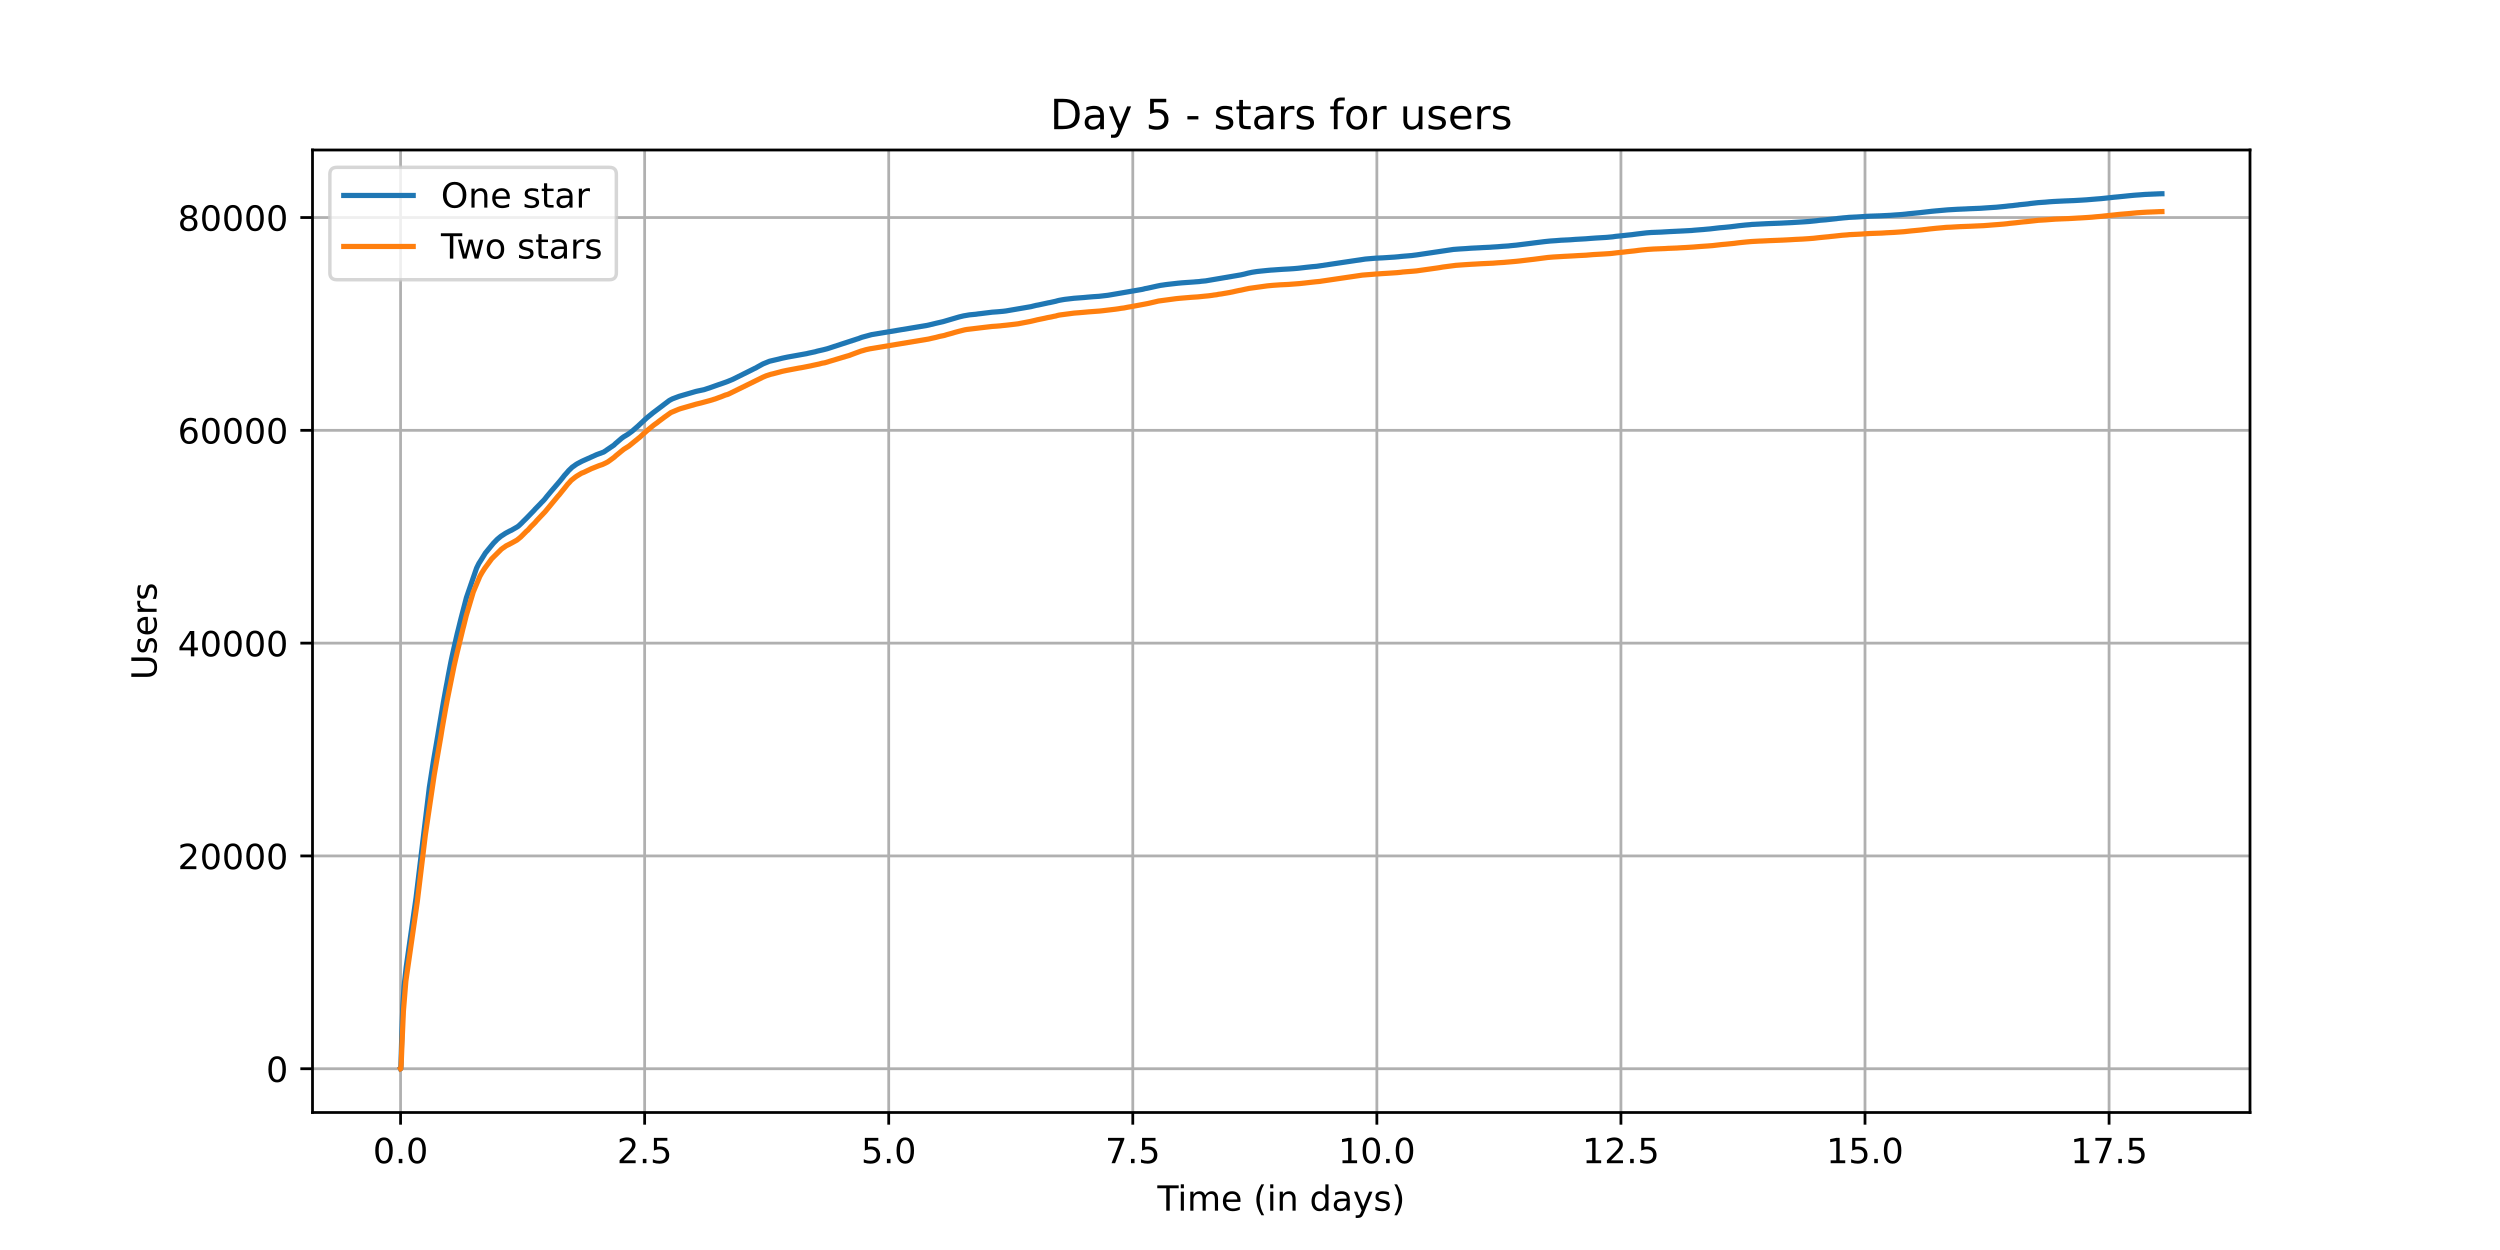 <?xml version="1.0" encoding="utf-8" standalone="no"?>
<!DOCTYPE svg PUBLIC "-//W3C//DTD SVG 1.1//EN"
  "http://www.w3.org/Graphics/SVG/1.1/DTD/svg11.dtd">
<!-- Created with matplotlib (https://matplotlib.org/) -->
<svg height="360pt" version="1.1" viewBox="0 0 720 360" width="720pt" xmlns="http://www.w3.org/2000/svg" xmlns:xlink="http://www.w3.org/1999/xlink">
 <defs>
  <style type="text/css">*{stroke-linecap:butt;stroke-linejoin:round;}</style>
 </defs>
 <g id="figure_1">
  <g id="patch_1">
   <path d="M 0 360 
L 720 360 
L 720 0 
L 0 0 
z
" style="fill:#ffffff;"/>
  </g>
  <g id="axes_1">
   <g id="patch_2">
    <path d="M 90 320.4 
L 648 320.4 
L 648 43.2 
L 90 43.2 
z
" style="fill:#ffffff;"/>
   </g>
   <g id="matplotlib.axis_1">
    <g id="xtick_1">
     <g id="line2d_1">
      <path clip-path="url(#p4264b90183)" d="M 115.364 320.4 
L 115.364 43.2 
" style="fill:none;stroke:#b0b0b0;stroke-linecap:square;stroke-width:0.8;"/>
     </g>
     <g id="line2d_2">
      <defs>
       <path d="M 0 0 
L 0 3.5 
" id="mfab0db92c6" style="stroke:#000000;stroke-width:0.8;"/>
      </defs>
      <g>
       <use style="stroke:#000000;stroke-width:0.8;" x="115.364" xlink:href="#mfab0db92c6" y="320.4"/>
      </g>
     </g>
     <g id="text_1">
      <!-- 0.0 -->
      <g transform="translate(107.412 334.998)scale(0.1 -0.1)">
       <defs>
        <path d="M 31.781 66.406 
Q 24.172 66.406 20.328 58.906 
Q 16.5 51.422 16.5 36.375 
Q 16.5 21.391 20.328 13.891 
Q 24.172 6.391 31.781 6.391 
Q 39.453 6.391 43.281 13.891 
Q 47.125 21.391 47.125 36.375 
Q 47.125 51.422 43.281 58.906 
Q 39.453 66.406 31.781 66.406 
z
M 31.781 74.219 
Q 44.047 74.219 50.516 64.516 
Q 56.984 54.828 56.984 36.375 
Q 56.984 17.969 50.516 8.266 
Q 44.047 -1.422 31.781 -1.422 
Q 19.531 -1.422 13.062 8.266 
Q 6.594 17.969 6.594 36.375 
Q 6.594 54.828 13.062 64.516 
Q 19.531 74.219 31.781 74.219 
z
" id="DejaVuSans-48"/>
        <path d="M 10.688 12.406 
L 21 12.406 
L 21 0 
L 10.688 0 
z
" id="DejaVuSans-46"/>
       </defs>
       <use xlink:href="#DejaVuSans-48"/>
       <use x="63.623" xlink:href="#DejaVuSans-46"/>
       <use x="95.41" xlink:href="#DejaVuSans-48"/>
      </g>
     </g>
    </g>
    <g id="xtick_2">
     <g id="line2d_3">
      <path clip-path="url(#p4264b90183)" d="M 185.656 320.4 
L 185.656 43.2 
" style="fill:none;stroke:#b0b0b0;stroke-linecap:square;stroke-width:0.8;"/>
     </g>
     <g id="line2d_4">
      <g>
       <use style="stroke:#000000;stroke-width:0.8;" x="185.656" xlink:href="#mfab0db92c6" y="320.4"/>
      </g>
     </g>
     <g id="text_2">
      <!-- 2.5 -->
      <g transform="translate(177.705 334.998)scale(0.1 -0.1)">
       <defs>
        <path d="M 19.188 8.297 
L 53.609 8.297 
L 53.609 0 
L 7.328 0 
L 7.328 8.297 
Q 12.938 14.109 22.625 23.891 
Q 32.328 33.688 34.812 36.531 
Q 39.547 41.844 41.422 45.531 
Q 43.312 49.219 43.312 52.781 
Q 43.312 58.594 39.234 62.25 
Q 35.156 65.922 28.609 65.922 
Q 23.969 65.922 18.812 64.312 
Q 13.672 62.703 7.812 59.422 
L 7.812 69.391 
Q 13.766 71.781 18.938 73 
Q 24.125 74.219 28.422 74.219 
Q 39.75 74.219 46.484 68.547 
Q 53.219 62.891 53.219 53.422 
Q 53.219 48.922 51.531 44.891 
Q 49.859 40.875 45.406 35.406 
Q 44.188 33.984 37.641 27.219 
Q 31.109 20.453 19.188 8.297 
z
" id="DejaVuSans-50"/>
        <path d="M 10.797 72.906 
L 49.516 72.906 
L 49.516 64.594 
L 19.828 64.594 
L 19.828 46.734 
Q 21.969 47.469 24.109 47.828 
Q 26.266 48.188 28.422 48.188 
Q 40.625 48.188 47.75 41.5 
Q 54.891 34.812 54.891 23.391 
Q 54.891 11.625 47.562 5.094 
Q 40.234 -1.422 26.906 -1.422 
Q 22.312 -1.422 17.547 -0.641 
Q 12.797 0.141 7.719 1.703 
L 7.719 11.625 
Q 12.109 9.234 16.797 8.062 
Q 21.484 6.891 26.703 6.891 
Q 35.156 6.891 40.078 11.328 
Q 45.016 15.766 45.016 23.391 
Q 45.016 31 40.078 35.438 
Q 35.156 39.891 26.703 39.891 
Q 22.75 39.891 18.812 39.016 
Q 14.891 38.141 10.797 36.281 
z
" id="DejaVuSans-53"/>
       </defs>
       <use xlink:href="#DejaVuSans-50"/>
       <use x="63.623" xlink:href="#DejaVuSans-46"/>
       <use x="95.41" xlink:href="#DejaVuSans-53"/>
      </g>
     </g>
    </g>
    <g id="xtick_3">
     <g id="line2d_5">
      <path clip-path="url(#p4264b90183)" d="M 255.949 320.4 
L 255.949 43.2 
" style="fill:none;stroke:#b0b0b0;stroke-linecap:square;stroke-width:0.8;"/>
     </g>
     <g id="line2d_6">
      <g>
       <use style="stroke:#000000;stroke-width:0.8;" x="255.949" xlink:href="#mfab0db92c6" y="320.4"/>
      </g>
     </g>
     <g id="text_3">
      <!-- 5.0 -->
      <g transform="translate(247.998 334.998)scale(0.1 -0.1)">
       <use xlink:href="#DejaVuSans-53"/>
       <use x="63.623" xlink:href="#DejaVuSans-46"/>
       <use x="95.41" xlink:href="#DejaVuSans-48"/>
      </g>
     </g>
    </g>
    <g id="xtick_4">
     <g id="line2d_7">
      <path clip-path="url(#p4264b90183)" d="M 326.242 320.4 
L 326.242 43.2 
" style="fill:none;stroke:#b0b0b0;stroke-linecap:square;stroke-width:0.8;"/>
     </g>
     <g id="line2d_8">
      <g>
       <use style="stroke:#000000;stroke-width:0.8;" x="326.242" xlink:href="#mfab0db92c6" y="320.4"/>
      </g>
     </g>
     <g id="text_4">
      <!-- 7.5 -->
      <g transform="translate(318.291 334.998)scale(0.1 -0.1)">
       <defs>
        <path d="M 8.203 72.906 
L 55.078 72.906 
L 55.078 68.703 
L 28.609 0 
L 18.312 0 
L 43.219 64.594 
L 8.203 64.594 
z
" id="DejaVuSans-55"/>
       </defs>
       <use xlink:href="#DejaVuSans-55"/>
       <use x="63.623" xlink:href="#DejaVuSans-46"/>
       <use x="95.41" xlink:href="#DejaVuSans-53"/>
      </g>
     </g>
    </g>
    <g id="xtick_5">
     <g id="line2d_9">
      <path clip-path="url(#p4264b90183)" d="M 396.535 320.4 
L 396.535 43.2 
" style="fill:none;stroke:#b0b0b0;stroke-linecap:square;stroke-width:0.8;"/>
     </g>
     <g id="line2d_10">
      <g>
       <use style="stroke:#000000;stroke-width:0.8;" x="396.535" xlink:href="#mfab0db92c6" y="320.4"/>
      </g>
     </g>
     <g id="text_5">
      <!-- 10.0 -->
      <g transform="translate(385.402 334.998)scale(0.1 -0.1)">
       <defs>
        <path d="M 12.406 8.297 
L 28.516 8.297 
L 28.516 63.922 
L 10.984 60.406 
L 10.984 69.391 
L 28.422 72.906 
L 38.281 72.906 
L 38.281 8.297 
L 54.391 8.297 
L 54.391 0 
L 12.406 0 
z
" id="DejaVuSans-49"/>
       </defs>
       <use xlink:href="#DejaVuSans-49"/>
       <use x="63.623" xlink:href="#DejaVuSans-48"/>
       <use x="127.246" xlink:href="#DejaVuSans-46"/>
       <use x="159.033" xlink:href="#DejaVuSans-48"/>
      </g>
     </g>
    </g>
    <g id="xtick_6">
     <g id="line2d_11">
      <path clip-path="url(#p4264b90183)" d="M 466.828 320.4 
L 466.828 43.2 
" style="fill:none;stroke:#b0b0b0;stroke-linecap:square;stroke-width:0.8;"/>
     </g>
     <g id="line2d_12">
      <g>
       <use style="stroke:#000000;stroke-width:0.8;" x="466.828" xlink:href="#mfab0db92c6" y="320.4"/>
      </g>
     </g>
     <g id="text_6">
      <!-- 12.5 -->
      <g transform="translate(455.695 334.998)scale(0.1 -0.1)">
       <use xlink:href="#DejaVuSans-49"/>
       <use x="63.623" xlink:href="#DejaVuSans-50"/>
       <use x="127.246" xlink:href="#DejaVuSans-46"/>
       <use x="159.033" xlink:href="#DejaVuSans-53"/>
      </g>
     </g>
    </g>
    <g id="xtick_7">
     <g id="line2d_13">
      <path clip-path="url(#p4264b90183)" d="M 537.121 320.4 
L 537.121 43.2 
" style="fill:none;stroke:#b0b0b0;stroke-linecap:square;stroke-width:0.8;"/>
     </g>
     <g id="line2d_14">
      <g>
       <use style="stroke:#000000;stroke-width:0.8;" x="537.121" xlink:href="#mfab0db92c6" y="320.4"/>
      </g>
     </g>
     <g id="text_7">
      <!-- 15.0 -->
      <g transform="translate(525.988 334.998)scale(0.1 -0.1)">
       <use xlink:href="#DejaVuSans-49"/>
       <use x="63.623" xlink:href="#DejaVuSans-53"/>
       <use x="127.246" xlink:href="#DejaVuSans-46"/>
       <use x="159.033" xlink:href="#DejaVuSans-48"/>
      </g>
     </g>
    </g>
    <g id="xtick_8">
     <g id="line2d_15">
      <path clip-path="url(#p4264b90183)" d="M 607.413 320.4 
L 607.413 43.2 
" style="fill:none;stroke:#b0b0b0;stroke-linecap:square;stroke-width:0.8;"/>
     </g>
     <g id="line2d_16">
      <g>
       <use style="stroke:#000000;stroke-width:0.8;" x="607.413" xlink:href="#mfab0db92c6" y="320.4"/>
      </g>
     </g>
     <g id="text_8">
      <!-- 17.5 -->
      <g transform="translate(596.281 334.998)scale(0.1 -0.1)">
       <use xlink:href="#DejaVuSans-49"/>
       <use x="63.623" xlink:href="#DejaVuSans-55"/>
       <use x="127.246" xlink:href="#DejaVuSans-46"/>
       <use x="159.033" xlink:href="#DejaVuSans-53"/>
      </g>
     </g>
    </g>
    <g id="text_9">
     <!-- Time (in days) -->
     <g transform="translate(333.327 348.677)scale(0.1 -0.1)">
      <defs>
       <path d="M -0.297 72.906 
L 61.375 72.906 
L 61.375 64.594 
L 35.5 64.594 
L 35.5 0 
L 25.594 0 
L 25.594 64.594 
L -0.297 64.594 
z
" id="DejaVuSans-84"/>
       <path d="M 9.422 54.688 
L 18.406 54.688 
L 18.406 0 
L 9.422 0 
z
M 9.422 75.984 
L 18.406 75.984 
L 18.406 64.594 
L 9.422 64.594 
z
" id="DejaVuSans-105"/>
       <path d="M 52 44.188 
Q 55.375 50.25 60.062 53.125 
Q 64.75 56 71.094 56 
Q 79.641 56 84.281 50.016 
Q 88.922 44.047 88.922 33.016 
L 88.922 0 
L 79.891 0 
L 79.891 32.719 
Q 79.891 40.578 77.094 44.375 
Q 74.312 48.188 68.609 48.188 
Q 61.625 48.188 57.562 43.547 
Q 53.516 38.922 53.516 30.906 
L 53.516 0 
L 44.484 0 
L 44.484 32.719 
Q 44.484 40.625 41.703 44.406 
Q 38.922 48.188 33.109 48.188 
Q 26.219 48.188 22.156 43.531 
Q 18.109 38.875 18.109 30.906 
L 18.109 0 
L 9.078 0 
L 9.078 54.688 
L 18.109 54.688 
L 18.109 46.188 
Q 21.188 51.219 25.484 53.609 
Q 29.781 56 35.688 56 
Q 41.656 56 45.828 52.969 
Q 50 49.953 52 44.188 
z
" id="DejaVuSans-109"/>
       <path d="M 56.203 29.594 
L 56.203 25.203 
L 14.891 25.203 
Q 15.484 15.922 20.484 11.062 
Q 25.484 6.203 34.422 6.203 
Q 39.594 6.203 44.453 7.469 
Q 49.312 8.734 54.109 11.281 
L 54.109 2.781 
Q 49.266 0.734 44.188 -0.344 
Q 39.109 -1.422 33.891 -1.422 
Q 20.797 -1.422 13.156 6.188 
Q 5.516 13.812 5.516 26.812 
Q 5.516 40.234 12.766 48.109 
Q 20.016 56 32.328 56 
Q 43.359 56 49.781 48.891 
Q 56.203 41.797 56.203 29.594 
z
M 47.219 32.234 
Q 47.125 39.594 43.094 43.984 
Q 39.062 48.391 32.422 48.391 
Q 24.906 48.391 20.391 44.141 
Q 15.875 39.891 15.188 32.172 
z
" id="DejaVuSans-101"/>
       <path id="DejaVuSans-32"/>
       <path d="M 31 75.875 
Q 24.469 64.656 21.281 53.656 
Q 18.109 42.672 18.109 31.391 
Q 18.109 20.125 21.312 9.062 
Q 24.516 -2 31 -13.188 
L 23.188 -13.188 
Q 15.875 -1.703 12.234 9.375 
Q 8.594 20.453 8.594 31.391 
Q 8.594 42.281 12.203 53.312 
Q 15.828 64.359 23.188 75.875 
z
" id="DejaVuSans-40"/>
       <path d="M 54.891 33.016 
L 54.891 0 
L 45.906 0 
L 45.906 32.719 
Q 45.906 40.484 42.875 44.328 
Q 39.844 48.188 33.797 48.188 
Q 26.516 48.188 22.312 43.547 
Q 18.109 38.922 18.109 30.906 
L 18.109 0 
L 9.078 0 
L 9.078 54.688 
L 18.109 54.688 
L 18.109 46.188 
Q 21.344 51.125 25.703 53.562 
Q 30.078 56 35.797 56 
Q 45.219 56 50.047 50.172 
Q 54.891 44.344 54.891 33.016 
z
" id="DejaVuSans-110"/>
       <path d="M 45.406 46.391 
L 45.406 75.984 
L 54.391 75.984 
L 54.391 0 
L 45.406 0 
L 45.406 8.203 
Q 42.578 3.328 38.25 0.953 
Q 33.938 -1.422 27.875 -1.422 
Q 17.969 -1.422 11.734 6.484 
Q 5.516 14.406 5.516 27.297 
Q 5.516 40.188 11.734 48.094 
Q 17.969 56 27.875 56 
Q 33.938 56 38.25 53.625 
Q 42.578 51.266 45.406 46.391 
z
M 14.797 27.297 
Q 14.797 17.391 18.875 11.75 
Q 22.953 6.109 30.078 6.109 
Q 37.203 6.109 41.297 11.75 
Q 45.406 17.391 45.406 27.297 
Q 45.406 37.203 41.297 42.844 
Q 37.203 48.484 30.078 48.484 
Q 22.953 48.484 18.875 42.844 
Q 14.797 37.203 14.797 27.297 
z
" id="DejaVuSans-100"/>
       <path d="M 34.281 27.484 
Q 23.391 27.484 19.188 25 
Q 14.984 22.516 14.984 16.5 
Q 14.984 11.719 18.141 8.906 
Q 21.297 6.109 26.703 6.109 
Q 34.188 6.109 38.703 11.406 
Q 43.219 16.703 43.219 25.484 
L 43.219 27.484 
z
M 52.203 31.203 
L 52.203 0 
L 43.219 0 
L 43.219 8.297 
Q 40.141 3.328 35.547 0.953 
Q 30.953 -1.422 24.312 -1.422 
Q 15.922 -1.422 10.953 3.297 
Q 6 8.016 6 15.922 
Q 6 25.141 12.172 29.828 
Q 18.359 34.516 30.609 34.516 
L 43.219 34.516 
L 43.219 35.406 
Q 43.219 41.609 39.141 45 
Q 35.062 48.391 27.688 48.391 
Q 23 48.391 18.547 47.266 
Q 14.109 46.141 10.016 43.891 
L 10.016 52.203 
Q 14.938 54.109 19.578 55.047 
Q 24.219 56 28.609 56 
Q 40.484 56 46.344 49.844 
Q 52.203 43.703 52.203 31.203 
z
" id="DejaVuSans-97"/>
       <path d="M 32.172 -5.078 
Q 28.375 -14.844 24.75 -17.812 
Q 21.141 -20.797 15.094 -20.797 
L 7.906 -20.797 
L 7.906 -13.281 
L 13.188 -13.281 
Q 16.891 -13.281 18.938 -11.516 
Q 21 -9.766 23.484 -3.219 
L 25.094 0.875 
L 2.984 54.688 
L 12.5 54.688 
L 29.594 11.922 
L 46.688 54.688 
L 56.203 54.688 
z
" id="DejaVuSans-121"/>
       <path d="M 44.281 53.078 
L 44.281 44.578 
Q 40.484 46.531 36.375 47.5 
Q 32.281 48.484 27.875 48.484 
Q 21.188 48.484 17.844 46.438 
Q 14.5 44.391 14.5 40.281 
Q 14.5 37.156 16.891 35.375 
Q 19.281 33.594 26.516 31.984 
L 29.594 31.297 
Q 39.156 29.25 43.188 25.516 
Q 47.219 21.781 47.219 15.094 
Q 47.219 7.469 41.188 3.016 
Q 35.156 -1.422 24.609 -1.422 
Q 20.219 -1.422 15.453 -0.562 
Q 10.688 0.297 5.422 2 
L 5.422 11.281 
Q 10.406 8.688 15.234 7.391 
Q 20.062 6.109 24.812 6.109 
Q 31.156 6.109 34.562 8.281 
Q 37.984 10.453 37.984 14.406 
Q 37.984 18.062 35.516 20.016 
Q 33.062 21.969 24.703 23.781 
L 21.578 24.516 
Q 13.234 26.266 9.516 29.906 
Q 5.812 33.547 5.812 39.891 
Q 5.812 47.609 11.281 51.797 
Q 16.75 56 26.812 56 
Q 31.781 56 36.172 55.266 
Q 40.578 54.547 44.281 53.078 
z
" id="DejaVuSans-115"/>
       <path d="M 8.016 75.875 
L 15.828 75.875 
Q 23.141 64.359 26.781 53.312 
Q 30.422 42.281 30.422 31.391 
Q 30.422 20.453 26.781 9.375 
Q 23.141 -1.703 15.828 -13.188 
L 8.016 -13.188 
Q 14.5 -2 17.703 9.062 
Q 20.906 20.125 20.906 31.391 
Q 20.906 42.672 17.703 53.656 
Q 14.5 64.656 8.016 75.875 
z
" id="DejaVuSans-41"/>
      </defs>
      <use xlink:href="#DejaVuSans-84"/>
      <use x="57.959" xlink:href="#DejaVuSans-105"/>
      <use x="85.742" xlink:href="#DejaVuSans-109"/>
      <use x="183.154" xlink:href="#DejaVuSans-101"/>
      <use x="244.678" xlink:href="#DejaVuSans-32"/>
      <use x="276.465" xlink:href="#DejaVuSans-40"/>
      <use x="315.479" xlink:href="#DejaVuSans-105"/>
      <use x="343.262" xlink:href="#DejaVuSans-110"/>
      <use x="406.641" xlink:href="#DejaVuSans-32"/>
      <use x="438.428" xlink:href="#DejaVuSans-100"/>
      <use x="501.904" xlink:href="#DejaVuSans-97"/>
      <use x="563.184" xlink:href="#DejaVuSans-121"/>
      <use x="622.363" xlink:href="#DejaVuSans-115"/>
      <use x="674.463" xlink:href="#DejaVuSans-41"/>
     </g>
    </g>
   </g>
   <g id="matplotlib.axis_2">
    <g id="ytick_1">
     <g id="line2d_17">
      <path clip-path="url(#p4264b90183)" d="M 90 307.8 
L 648 307.8 
" style="fill:none;stroke:#b0b0b0;stroke-linecap:square;stroke-width:0.8;"/>
     </g>
     <g id="line2d_18">
      <defs>
       <path d="M 0 0 
L -3.5 0 
" id="mb427db3c80" style="stroke:#000000;stroke-width:0.8;"/>
      </defs>
      <g>
       <use style="stroke:#000000;stroke-width:0.8;" x="90" xlink:href="#mb427db3c80" y="307.8"/>
      </g>
     </g>
     <g id="text_10">
      <!-- 0 -->
      <g transform="translate(76.638 311.599)scale(0.1 -0.1)">
       <use xlink:href="#DejaVuSans-48"/>
      </g>
     </g>
    </g>
    <g id="ytick_2">
     <g id="line2d_19">
      <path clip-path="url(#p4264b90183)" d="M 90 246.511 
L 648 246.511 
" style="fill:none;stroke:#b0b0b0;stroke-linecap:square;stroke-width:0.8;"/>
     </g>
     <g id="line2d_20">
      <g>
       <use style="stroke:#000000;stroke-width:0.8;" x="90" xlink:href="#mb427db3c80" y="246.511"/>
      </g>
     </g>
     <g id="text_11">
      <!-- 20000 -->
      <g transform="translate(51.188 250.311)scale(0.1 -0.1)">
       <use xlink:href="#DejaVuSans-50"/>
       <use x="63.623" xlink:href="#DejaVuSans-48"/>
       <use x="127.246" xlink:href="#DejaVuSans-48"/>
       <use x="190.869" xlink:href="#DejaVuSans-48"/>
       <use x="254.492" xlink:href="#DejaVuSans-48"/>
      </g>
     </g>
    </g>
    <g id="ytick_3">
     <g id="line2d_21">
      <path clip-path="url(#p4264b90183)" d="M 90 185.223 
L 648 185.223 
" style="fill:none;stroke:#b0b0b0;stroke-linecap:square;stroke-width:0.8;"/>
     </g>
     <g id="line2d_22">
      <g>
       <use style="stroke:#000000;stroke-width:0.8;" x="90" xlink:href="#mb427db3c80" y="185.223"/>
      </g>
     </g>
     <g id="text_12">
      <!-- 40000 -->
      <g transform="translate(51.188 189.022)scale(0.1 -0.1)">
       <defs>
        <path d="M 37.797 64.312 
L 12.891 25.391 
L 37.797 25.391 
z
M 35.203 72.906 
L 47.609 72.906 
L 47.609 25.391 
L 58.016 25.391 
L 58.016 17.188 
L 47.609 17.188 
L 47.609 0 
L 37.797 0 
L 37.797 17.188 
L 4.891 17.188 
L 4.891 26.703 
z
" id="DejaVuSans-52"/>
       </defs>
       <use xlink:href="#DejaVuSans-52"/>
       <use x="63.623" xlink:href="#DejaVuSans-48"/>
       <use x="127.246" xlink:href="#DejaVuSans-48"/>
       <use x="190.869" xlink:href="#DejaVuSans-48"/>
       <use x="254.492" xlink:href="#DejaVuSans-48"/>
      </g>
     </g>
    </g>
    <g id="ytick_4">
     <g id="line2d_23">
      <path clip-path="url(#p4264b90183)" d="M 90 123.934 
L 648 123.934 
" style="fill:none;stroke:#b0b0b0;stroke-linecap:square;stroke-width:0.8;"/>
     </g>
     <g id="line2d_24">
      <g>
       <use style="stroke:#000000;stroke-width:0.8;" x="90" xlink:href="#mb427db3c80" y="123.934"/>
      </g>
     </g>
     <g id="text_13">
      <!-- 60000 -->
      <g transform="translate(51.188 127.734)scale(0.1 -0.1)">
       <defs>
        <path d="M 33.016 40.375 
Q 26.375 40.375 22.484 35.828 
Q 18.609 31.297 18.609 23.391 
Q 18.609 15.531 22.484 10.953 
Q 26.375 6.391 33.016 6.391 
Q 39.656 6.391 43.531 10.953 
Q 47.406 15.531 47.406 23.391 
Q 47.406 31.297 43.531 35.828 
Q 39.656 40.375 33.016 40.375 
z
M 52.594 71.297 
L 52.594 62.312 
Q 48.875 64.062 45.094 64.984 
Q 41.312 65.922 37.594 65.922 
Q 27.828 65.922 22.672 59.328 
Q 17.531 52.734 16.797 39.406 
Q 19.672 43.656 24.016 45.922 
Q 28.375 48.188 33.594 48.188 
Q 44.578 48.188 50.953 41.516 
Q 57.328 34.859 57.328 23.391 
Q 57.328 12.156 50.688 5.359 
Q 44.047 -1.422 33.016 -1.422 
Q 20.359 -1.422 13.672 8.266 
Q 6.984 17.969 6.984 36.375 
Q 6.984 53.656 15.188 63.938 
Q 23.391 74.219 37.203 74.219 
Q 40.922 74.219 44.703 73.484 
Q 48.484 72.75 52.594 71.297 
z
" id="DejaVuSans-54"/>
       </defs>
       <use xlink:href="#DejaVuSans-54"/>
       <use x="63.623" xlink:href="#DejaVuSans-48"/>
       <use x="127.246" xlink:href="#DejaVuSans-48"/>
       <use x="190.869" xlink:href="#DejaVuSans-48"/>
       <use x="254.492" xlink:href="#DejaVuSans-48"/>
      </g>
     </g>
    </g>
    <g id="ytick_5">
     <g id="line2d_25">
      <path clip-path="url(#p4264b90183)" d="M 90 62.646 
L 648 62.646 
" style="fill:none;stroke:#b0b0b0;stroke-linecap:square;stroke-width:0.8;"/>
     </g>
     <g id="line2d_26">
      <g>
       <use style="stroke:#000000;stroke-width:0.8;" x="90" xlink:href="#mb427db3c80" y="62.646"/>
      </g>
     </g>
     <g id="text_14">
      <!-- 80000 -->
      <g transform="translate(51.188 66.445)scale(0.1 -0.1)">
       <defs>
        <path d="M 31.781 34.625 
Q 24.75 34.625 20.719 30.859 
Q 16.703 27.094 16.703 20.516 
Q 16.703 13.922 20.719 10.156 
Q 24.75 6.391 31.781 6.391 
Q 38.812 6.391 42.859 10.172 
Q 46.922 13.969 46.922 20.516 
Q 46.922 27.094 42.891 30.859 
Q 38.875 34.625 31.781 34.625 
z
M 21.922 38.812 
Q 15.578 40.375 12.031 44.719 
Q 8.5 49.078 8.5 55.328 
Q 8.5 64.062 14.719 69.141 
Q 20.953 74.219 31.781 74.219 
Q 42.672 74.219 48.875 69.141 
Q 55.078 64.062 55.078 55.328 
Q 55.078 49.078 51.531 44.719 
Q 48 40.375 41.703 38.812 
Q 48.828 37.156 52.797 32.312 
Q 56.781 27.484 56.781 20.516 
Q 56.781 9.906 50.312 4.234 
Q 43.844 -1.422 31.781 -1.422 
Q 19.734 -1.422 13.25 4.234 
Q 6.781 9.906 6.781 20.516 
Q 6.781 27.484 10.781 32.312 
Q 14.797 37.156 21.922 38.812 
z
M 18.312 54.391 
Q 18.312 48.734 21.844 45.562 
Q 25.391 42.391 31.781 42.391 
Q 38.141 42.391 41.719 45.562 
Q 45.312 48.734 45.312 54.391 
Q 45.312 60.062 41.719 63.234 
Q 38.141 66.406 31.781 66.406 
Q 25.391 66.406 21.844 63.234 
Q 18.312 60.062 18.312 54.391 
z
" id="DejaVuSans-56"/>
       </defs>
       <use xlink:href="#DejaVuSans-56"/>
       <use x="63.623" xlink:href="#DejaVuSans-48"/>
       <use x="127.246" xlink:href="#DejaVuSans-48"/>
       <use x="190.869" xlink:href="#DejaVuSans-48"/>
       <use x="254.492" xlink:href="#DejaVuSans-48"/>
      </g>
     </g>
    </g>
    <g id="text_15">
     <!-- Users -->
     <g transform="translate(45.108 195.801)rotate(-90)scale(0.1 -0.1)">
      <defs>
       <path d="M 8.688 72.906 
L 18.609 72.906 
L 18.609 28.609 
Q 18.609 16.891 22.844 11.734 
Q 27.094 6.594 36.625 6.594 
Q 46.094 6.594 50.344 11.734 
Q 54.594 16.891 54.594 28.609 
L 54.594 72.906 
L 64.5 72.906 
L 64.5 27.391 
Q 64.5 13.141 57.438 5.859 
Q 50.391 -1.422 36.625 -1.422 
Q 22.797 -1.422 15.734 5.859 
Q 8.688 13.141 8.688 27.391 
z
" id="DejaVuSans-85"/>
       <path d="M 41.109 46.297 
Q 39.594 47.172 37.812 47.578 
Q 36.031 48 33.891 48 
Q 26.266 48 22.188 43.047 
Q 18.109 38.094 18.109 28.812 
L 18.109 0 
L 9.078 0 
L 9.078 54.688 
L 18.109 54.688 
L 18.109 46.188 
Q 20.953 51.172 25.484 53.578 
Q 30.031 56 36.531 56 
Q 37.453 56 38.578 55.875 
Q 39.703 55.766 41.062 55.516 
z
" id="DejaVuSans-114"/>
      </defs>
      <use xlink:href="#DejaVuSans-85"/>
      <use x="73.193" xlink:href="#DejaVuSans-115"/>
      <use x="125.293" xlink:href="#DejaVuSans-101"/>
      <use x="186.816" xlink:href="#DejaVuSans-114"/>
      <use x="227.93" xlink:href="#DejaVuSans-115"/>
     </g>
    </g>
   </g>
   <g id="line2d_27">
    <path clip-path="url(#p4264b90183)" d="M 115.364 307.8 
L 115.404 307.785 
L 115.462 307.071 
L 115.712 298.273 
L 116.016 289.619 
L 116.37 284.112 
L 116.982 278.565 
L 117.396 275.648 
L 119.815 258.634 
L 123.647 226.777 
L 124.808 219.281 
L 126.085 211.828 
L 126.564 208.939 
L 126.912 206.87 
L 127.337 204.342 
L 127.666 202.414 
L 128.562 197.465 
L 128.736 196.604 
L 129.084 194.686 
L 129.849 190.693 
L 130.071 189.645 
L 130.525 187.57 
L 131.703 182.404 
L 131.954 181.432 
L 132.688 178.448 
L 133.264 176.22 
L 133.789 174.212 
L 134.33 172.116 
L 137.253 163.625 
L 137.73 162.65 
L 137.962 162.188 
L 138.085 162.019 
L 139.798 159.267 
L 142.091 156.469 
L 143.199 155.329 
L 143.588 155.002 
L 144.264 154.447 
L 145.191 153.846 
L 145.345 153.736 
L 145.77 153.482 
L 146.06 153.331 
L 146.631 153.025 
L 146.824 152.918 
L 147.308 152.706 
L 147.559 152.556 
L 148.798 151.848 
L 149.146 151.631 
L 149.494 151.346 
L 150.268 150.61 
L 150.636 150.224 
L 150.984 149.884 
L 151.603 149.271 
L 151.913 148.952 
L 153.887 146.908 
L 154.1 146.645 
L 155.667 145.048 
L 155.803 144.877 
L 156.402 144.282 
L 156.886 143.755 
L 157.563 142.888 
L 157.66 142.784 
L 158.473 141.806 
L 158.705 141.527 
L 161.162 138.665 
L 161.762 137.927 
L 161.917 137.74 
L 162.613 136.848 
L 162.903 136.538 
L 163.542 135.815 
L 163.736 135.57 
L 164.838 134.513 
L 165.187 134.289 
L 165.864 133.796 
L 166.232 133.566 
L 167.587 132.846 
L 171.824 130.94 
L 173.875 130.18 
L 176.816 128.185 
L 177.145 127.857 
L 177.416 127.609 
L 177.628 127.44 
L 178.074 127.051 
L 178.383 126.787 
L 179.041 126.221 
L 179.447 125.923 
L 179.68 125.758 
L 179.95 125.608 
L 180.86 125.05 
L 182.08 124.155 
L 183.842 122.623 
L 184.074 122.387 
L 185.196 121.354 
L 186.047 120.561 
L 186.338 120.306 
L 187.441 119.408 
L 187.654 119.243 
L 187.866 119.047 
L 192.745 115.354 
L 193.016 115.207 
L 193.364 115.02 
L 193.674 114.861 
L 195.551 114.156 
L 196.267 113.941 
L 200.35 112.752 
L 200.815 112.642 
L 202.789 112.219 
L 203.624 111.94 
L 204.304 111.723 
L 207.073 110.739 
L 207.364 110.65 
L 207.944 110.448 
L 208.931 110.099 
L 209.435 109.915 
L 209.996 109.685 
L 211.099 109.222 
L 217.042 106.262 
L 217.313 106.124 
L 217.7 105.952 
L 218.067 105.726 
L 219.732 104.809 
L 221.609 104.043 
L 223.042 103.703 
L 224.358 103.397 
L 224.765 103.286 
L 225.287 103.158 
L 225.81 103.047 
L 226.855 102.83 
L 232.312 101.849 
L 232.834 101.72 
L 234.731 101.316 
L 235.35 101.138 
L 235.795 101.031 
L 237.072 100.74 
L 238.214 100.449 
L 246.964 97.593 
L 247.235 97.516 
L 247.68 97.338 
L 248.183 97.148 
L 251.029 96.37 
L 267.011 93.71 
L 267.456 93.615 
L 267.902 93.505 
L 269.47 93.128 
L 269.915 93.021 
L 271.154 92.739 
L 271.618 92.631 
L 276.188 91.289 
L 277.525 90.967 
L 278.299 90.836 
L 278.9 90.728 
L 279.287 90.667 
L 281.049 90.502 
L 281.766 90.394 
L 282.307 90.336 
L 285.733 89.91 
L 287.243 89.8 
L 288.81 89.662 
L 289.719 89.552 
L 296.923 88.314 
L 297.464 88.176 
L 297.91 88.068 
L 298.413 87.943 
L 299.051 87.832 
L 299.516 87.731 
L 301.47 87.311 
L 301.78 87.235 
L 302.418 87.125 
L 304.045 86.763 
L 304.645 86.591 
L 305.129 86.481 
L 305.98 86.328 
L 306.658 86.217 
L 309.348 85.899 
L 310.819 85.788 
L 312.193 85.684 
L 313.335 85.574 
L 314.825 85.451 
L 316.508 85.341 
L 319.084 85.041 
L 319.742 84.93 
L 328.507 83.42 
L 328.894 83.352 
L 329.359 83.248 
L 329.726 83.138 
L 330.365 83.027 
L 331.526 82.773 
L 333.19 82.402 
L 334.215 82.191 
L 334.97 82.084 
L 335.667 81.979 
L 336.576 81.869 
L 339.15 81.575 
L 340.291 81.465 
L 345.382 81.091 
L 346.021 81.002 
L 347.221 80.892 
L 357.322 79.169 
L 358.445 78.924 
L 358.851 78.814 
L 359.412 78.67 
L 360.535 78.428 
L 361.231 78.317 
L 361.947 78.204 
L 362.954 78.094 
L 364.869 77.898 
L 366.069 77.787 
L 366.495 77.766 
L 368.023 77.655 
L 369.261 77.57 
L 371.293 77.459 
L 372.551 77.374 
L 373.848 77.263 
L 376.344 76.975 
L 377.351 76.868 
L 377.893 76.807 
L 379.21 76.696 
L 393.243 74.606 
L 394.539 74.496 
L 396.068 74.364 
L 398.274 74.257 
L 398.72 74.229 
L 400.387 74.119 
L 401.549 74.049 
L 402.807 73.938 
L 403.388 73.868 
L 404.607 73.758 
L 405.072 73.724 
L 406.581 73.595 
L 407.413 73.485 
L 407.993 73.414 
L 418.561 71.839 
L 420.013 71.729 
L 420.477 71.695 
L 422.277 71.585 
L 423.651 71.481 
L 425.935 71.37 
L 427.076 71.303 
L 429.282 71.199 
L 429.514 71.174 
L 431.275 71.064 
L 432.746 70.941 
L 434.469 70.831 
L 435.05 70.757 
L 436.211 70.647 
L 436.714 70.601 
L 437.565 70.491 
L 440.933 70.074 
L 441.766 69.964 
L 444.864 69.581 
L 445.947 69.47 
L 446.489 69.415 
L 448.115 69.305 
L 449.547 69.188 
L 451.851 69.078 
L 452.295 69.051 
L 453.728 68.94 
L 454.792 68.882 
L 456.709 68.772 
L 458.142 68.655 
L 459.69 68.545 
L 460.793 68.481 
L 462.67 68.37 
L 464.431 68.205 
L 465.127 68.098 
L 465.457 68.058 
L 466.579 67.947 
L 468.882 67.696 
L 469.966 67.589 
L 470.605 67.5 
L 471.437 67.39 
L 474.109 67.074 
L 475.445 66.964 
L 475.851 66.945 
L 478.599 66.838 
L 479.044 66.807 
L 480.921 66.697 
L 481.927 66.648 
L 484.171 66.538 
L 485.236 66.483 
L 487.248 66.375 
L 487.809 66.314 
L 489.261 66.198 
L 490.693 66.087 
L 491.215 66.035 
L 492.473 65.925 
L 495.221 65.603 
L 496.556 65.493 
L 498.376 65.312 
L 499.208 65.205 
L 499.518 65.171 
L 500.331 65.067 
L 500.68 65.021 
L 502.694 64.809 
L 504.068 64.699 
L 504.435 64.647 
L 506.545 64.54 
L 506.816 64.524 
L 508.964 64.414 
L 509.912 64.377 
L 512.815 64.267 
L 513.879 64.212 
L 516.104 64.102 
L 516.569 64.071 
L 518.349 63.961 
L 519.472 63.893 
L 521.039 63.783 
L 523.013 63.584 
L 523.845 63.473 
L 524.368 63.418 
L 525.8 63.308 
L 527.948 63.075 
L 528.954 62.968 
L 529.322 62.909 
L 530.425 62.802 
L 530.676 62.769 
L 531.973 62.658 
L 532.495 62.603 
L 534.74 62.493 
L 535.862 62.425 
L 537.449 62.315 
L 538.474 62.263 
L 541.686 62.153 
L 542.131 62.125 
L 544.453 62.015 
L 545.847 61.907 
L 547.433 61.8 
L 547.917 61.757 
L 548.981 61.65 
L 549.6 61.567 
L 550.8 61.457 
L 552.774 61.258 
L 553.761 61.147 
L 556.335 60.853 
L 557.477 60.743 
L 557.96 60.703 
L 559.218 60.593 
L 560.882 60.443 
L 562.74 60.332 
L 563.824 60.271 
L 566.301 60.164 
L 566.765 60.133 
L 569.474 60.023 
L 570.441 59.983 
L 572.01 59.873 
L 573.21 59.793 
L 574.932 59.683 
L 576.751 59.505 
L 577.834 59.395 
L 578.434 59.318 
L 579.673 59.211 
L 580.292 59.125 
L 581.221 59.024 
L 581.453 58.975 
L 582.576 58.867 
L 583.099 58.818 
L 584.086 58.711 
L 584.802 58.601 
L 586.99 58.362 
L 588.557 58.255 
L 589.003 58.227 
L 590.183 58.117 
L 591.441 58.031 
L 593.608 57.921 
L 594.615 57.872 
L 597.382 57.761 
L 597.807 57.737 
L 599.704 57.626 
L 600.884 57.55 
L 602.219 57.439 
L 603.689 57.317 
L 605.102 57.207 
L 607.153 56.989 
L 608.179 56.879 
L 608.74 56.811 
L 609.902 56.704 
L 610.424 56.652 
L 611.489 56.545 
L 612.031 56.489 
L 613.018 56.385 
L 613.347 56.352 
L 614.547 56.241 
L 615.051 56.198 
L 616.27 56.116 
L 617.625 56.005 
L 618.593 55.962 
L 621.089 55.852 
L 622.056 55.809 
L 622.636 55.8 
L 622.636 55.8 
" style="fill:none;stroke:#1f77b4;stroke-linecap:square;stroke-width:1.5;"/>
   </g>
   <g id="line2d_28">
    <path clip-path="url(#p4264b90183)" d="M 115.364 307.8 
L 115.442 307.754 
L 115.538 306.632 
L 115.746 301.328 
L 116.177 291.295 
L 116.893 282.503 
L 118.576 270.819 
L 120.17 259.747 
L 122.505 240.419 
L 125.059 223.154 
L 126.97 212.08 
L 127.343 209.754 
L 127.613 208.2 
L 128.361 203.959 
L 128.824 201.489 
L 130.787 191.729 
L 131.483 188.689 
L 131.774 187.442 
L 131.819 187.282 
L 132.708 183.62 
L 132.901 182.827 
L 133.341 181.009 
L 133.538 180.274 
L 134.231 177.485 
L 134.292 177.243 
L 136.302 170.492 
L 138.201 165.988 
L 138.542 165.384 
L 138.84 164.866 
L 139.594 163.68 
L 141.44 161.161 
L 141.557 160.983 
L 144.418 158.143 
L 144.92 157.787 
L 145.268 157.563 
L 145.713 157.229 
L 146.041 157.058 
L 146.273 156.951 
L 147.463 156.335 
L 148.836 155.569 
L 149.204 155.284 
L 149.958 154.674 
L 151.642 152.979 
L 152.01 152.691 
L 152.919 151.667 
L 153.558 151.042 
L 154.177 150.414 
L 154.487 150.028 
L 154.99 149.495 
L 155.512 148.937 
L 157.002 147.362 
L 160.775 142.796 
L 160.949 142.634 
L 162.091 141.202 
L 162.304 140.951 
L 163.523 139.41 
L 163.852 139.082 
L 164.471 138.38 
L 164.587 138.282 
L 165.554 137.513 
L 165.787 137.335 
L 166.135 137.096 
L 166.386 136.946 
L 167.296 136.397 
L 167.567 136.241 
L 167.896 136.131 
L 168.283 135.965 
L 169.173 135.533 
L 169.541 135.365 
L 170.353 134.973 
L 170.818 134.792 
L 172.366 134.17 
L 172.656 134.062 
L 173.527 133.768 
L 174.301 133.407 
L 174.552 133.284 
L 175.055 133.017 
L 175.655 132.591 
L 176.932 131.657 
L 177.338 131.268 
L 178.499 130.324 
L 178.712 130.143 
L 179.66 129.383 
L 180.008 129.165 
L 180.357 128.948 
L 181.112 128.473 
L 184.403 125.801 
L 185.002 125.225 
L 186.299 124.066 
L 187.595 122.994 
L 188.292 122.427 
L 188.718 122.12 
L 189.241 121.753 
L 189.803 121.299 
L 191.022 120.395 
L 191.293 120.19 
L 193.209 118.823 
L 195.358 117.913 
L 195.919 117.714 
L 200.486 116.396 
L 201.84 116.068 
L 204.226 115.421 
L 204.615 115.314 
L 205.293 115.112 
L 205.564 115.011 
L 205.912 114.919 
L 207.112 114.471 
L 207.693 114.269 
L 208.912 113.773 
L 209.493 113.617 
L 209.938 113.436 
L 219.751 108.615 
L 220.351 108.364 
L 220.584 108.254 
L 221.242 108.042 
L 222.035 107.785 
L 222.538 107.675 
L 224.687 107.111 
L 225.074 107 
L 225.578 106.881 
L 226.081 106.777 
L 226.526 106.682 
L 229.816 106.057 
L 230.009 106.017 
L 230.706 105.909 
L 233.647 105.336 
L 233.898 105.266 
L 235.95 104.831 
L 236.317 104.727 
L 236.84 104.595 
L 237.498 104.488 
L 243.615 102.649 
L 244.506 102.395 
L 246.422 101.678 
L 247.448 101.304 
L 248.009 101.104 
L 248.57 100.957 
L 249.306 100.731 
L 250.526 100.458 
L 267.379 97.657 
L 267.863 97.547 
L 268.328 97.436 
L 269.508 97.176 
L 270.554 96.9 
L 271.541 96.698 
L 272.044 96.588 
L 272.703 96.373 
L 273.245 96.232 
L 274.252 95.959 
L 274.968 95.736 
L 275.956 95.469 
L 277.835 94.994 
L 278.455 94.884 
L 281.243 94.55 
L 282.133 94.439 
L 284.765 94.13 
L 285.695 94.02 
L 286.894 93.94 
L 288.152 93.836 
L 288.52 93.784 
L 289.662 93.673 
L 292.332 93.364 
L 293.207 93.253 
L 296.671 92.591 
L 296.981 92.521 
L 298.354 92.196 
L 298.625 92.123 
L 301.025 91.629 
L 301.335 91.553 
L 301.838 91.442 
L 302.651 91.301 
L 303.135 91.194 
L 303.464 91.114 
L 304.064 91.007 
L 304.471 90.878 
L 304.916 90.771 
L 305.303 90.704 
L 309.348 90.171 
L 310.781 90.06 
L 312.348 89.925 
L 313.509 89.815 
L 314.805 89.72 
L 316.257 89.613 
L 316.701 89.582 
L 317.69 89.475 
L 318.29 89.401 
L 321.29 89.043 
L 322.044 88.936 
L 322.818 88.804 
L 323.689 88.697 
L 324.657 88.504 
L 325.237 88.399 
L 325.624 88.338 
L 329.804 87.56 
L 330.732 87.379 
L 332.261 87.026 
L 333.654 86.696 
L 338.704 86.015 
L 339.749 85.908 
L 340.233 85.868 
L 341.764 85.739 
L 342.983 85.635 
L 343.273 85.614 
L 344.976 85.503 
L 346.891 85.307 
L 348.034 85.2 
L 348.363 85.157 
L 349.156 85.05 
L 349.543 84.983 
L 350.433 84.875 
L 350.936 84.756 
L 351.768 84.649 
L 352.601 84.501 
L 353.259 84.394 
L 353.665 84.321 
L 354.265 84.219 
L 354.516 84.161 
L 354.923 84.085 
L 355.406 83.974 
L 355.735 83.895 
L 356.838 83.659 
L 357.458 83.551 
L 358.677 83.276 
L 359.219 83.171 
L 359.702 83.061 
L 364.985 82.329 
L 366.146 82.218 
L 366.63 82.176 
L 368.178 82.065 
L 368.642 82.031 
L 370.984 81.921 
L 371.448 81.887 
L 372.899 81.777 
L 374.312 81.667 
L 375.318 81.56 
L 375.86 81.501 
L 376.789 81.391 
L 378.998 81.149 
L 380.178 81.039 
L 380.468 80.987 
L 392.352 79.234 
L 393.726 79.123 
L 395.062 79.022 
L 396.32 78.915 
L 396.746 78.894 
L 398.294 78.783 
L 399.379 78.722 
L 401.046 78.612 
L 402.304 78.526 
L 403.427 78.419 
L 404.026 78.339 
L 405.362 78.229 
L 406.716 78.127 
L 407.955 78.017 
L 413.876 77.184 
L 414.612 77.073 
L 415.483 76.914 
L 419.277 76.421 
L 420.749 76.31 
L 422.007 76.221 
L 423.768 76.111 
L 424.813 76.056 
L 426.651 75.946 
L 427.638 75.903 
L 429.998 75.792 
L 431.411 75.679 
L 433.171 75.572 
L 433.694 75.52 
L 435.011 75.409 
L 436.656 75.262 
L 437.7 75.152 
L 440.72 74.79 
L 441.688 74.68 
L 445.734 74.156 
L 446.992 74.046 
L 447.457 74.012 
L 448.56 73.948 
L 450.38 73.837 
L 451.386 73.788 
L 453.398 73.678 
L 454.559 73.607 
L 456.767 73.5 
L 457.271 73.454 
L 458.838 73.319 
L 460.812 73.209 
L 461.954 73.142 
L 463.657 73.031 
L 464.16 72.985 
L 465.069 72.878 
L 465.689 72.798 
L 467.643 72.602 
L 468.494 72.492 
L 470.663 72.262 
L 471.476 72.158 
L 471.844 72.103 
L 472.831 71.992 
L 474.574 71.83 
L 476.257 71.72 
L 477.206 71.683 
L 479.779 71.576 
L 480.263 71.536 
L 483.088 71.426 
L 483.552 71.389 
L 485.584 71.281 
L 486.029 71.254 
L 487.732 71.144 
L 489.164 71.027 
L 490.693 70.917 
L 491.912 70.837 
L 493.286 70.727 
L 495.84 70.43 
L 497.078 70.325 
L 498.124 70.218 
L 499.208 70.111 
L 499.518 70.077 
L 500.351 69.967 
L 500.931 69.896 
L 502.945 69.691 
L 504.126 69.584 
L 504.59 69.55 
L 506.584 69.44 
L 507.454 69.412 
L 509.622 69.302 
L 510.512 69.271 
L 513.202 69.161 
L 513.628 69.143 
L 515.717 69.032 
L 516.898 68.959 
L 519.22 68.848 
L 519.684 68.815 
L 520.884 68.735 
L 522.277 68.628 
L 522.839 68.563 
L 523.787 68.453 
L 525.587 68.275 
L 526.729 68.171 
L 527.077 68.122 
L 528.199 68.012 
L 530.521 67.757 
L 532.011 67.647 
L 532.592 67.58 
L 535.01 67.469 
L 536.075 67.411 
L 537.642 67.301 
L 538.726 67.24 
L 541.976 67.129 
L 543.254 67.04 
L 545.479 66.93 
L 546.775 66.838 
L 548.324 66.728 
L 550.433 66.501 
L 551.613 66.391 
L 553.374 66.219 
L 554.264 66.112 
L 554.787 66.063 
L 555.619 65.952 
L 557.593 65.747 
L 558.831 65.637 
L 559.315 65.597 
L 560.457 65.487 
L 560.882 65.465 
L 561.792 65.431 
L 563.591 65.321 
L 564.675 65.263 
L 567.694 65.153 
L 568.739 65.101 
L 571.235 64.99 
L 572.533 64.895 
L 573.829 64.785 
L 575.145 64.687 
L 576.538 64.577 
L 577.022 64.537 
L 578.067 64.429 
L 578.705 64.341 
L 580.543 64.157 
L 581.453 64.049 
L 582.015 63.982 
L 583.04 63.875 
L 583.525 63.838 
L 584.57 63.728 
L 587.106 63.44 
L 589.041 63.329 
L 590.396 63.225 
L 591.886 63.115 
L 592.892 63.069 
L 595.601 62.958 
L 596.646 62.906 
L 598.446 62.796 
L 599.452 62.747 
L 601.213 62.637 
L 602.528 62.542 
L 603.631 62.431 
L 605.102 62.312 
L 606.031 62.202 
L 608.043 61.996 
L 609.089 61.886 
L 609.65 61.819 
L 610.715 61.708 
L 612.186 61.586 
L 613.541 61.475 
L 615.457 61.285 
L 617.102 61.175 
L 618.244 61.108 
L 620.915 60.997 
L 621.882 60.954 
L 622.636 60.933 
L 622.636 60.933 
" style="fill:none;stroke:#ff7f0e;stroke-linecap:square;stroke-width:1.5;"/>
   </g>
   <g id="patch_3">
    <path d="M 90 320.4 
L 90 43.2 
" style="fill:none;stroke:#000000;stroke-linecap:square;stroke-linejoin:miter;stroke-width:0.8;"/>
   </g>
   <g id="patch_4">
    <path d="M 648 320.4 
L 648 43.2 
" style="fill:none;stroke:#000000;stroke-linecap:square;stroke-linejoin:miter;stroke-width:0.8;"/>
   </g>
   <g id="patch_5">
    <path d="M 90 320.4 
L 648 320.4 
" style="fill:none;stroke:#000000;stroke-linecap:square;stroke-linejoin:miter;stroke-width:0.8;"/>
   </g>
   <g id="patch_6">
    <path d="M 90 43.2 
L 648 43.2 
" style="fill:none;stroke:#000000;stroke-linecap:square;stroke-linejoin:miter;stroke-width:0.8;"/>
   </g>
   <g id="text_16">
    <!-- Day 5 - stars for users -->
    <g transform="translate(302.426 37.2)scale(0.12 -0.12)">
     <defs>
      <path d="M 19.672 64.797 
L 19.672 8.109 
L 31.594 8.109 
Q 46.688 8.109 53.688 14.938 
Q 60.688 21.781 60.688 36.531 
Q 60.688 51.172 53.688 57.984 
Q 46.688 64.797 31.594 64.797 
z
M 9.812 72.906 
L 30.078 72.906 
Q 51.266 72.906 61.172 64.094 
Q 71.094 55.281 71.094 36.531 
Q 71.094 17.672 61.125 8.828 
Q 51.172 0 30.078 0 
L 9.812 0 
z
" id="DejaVuSans-68"/>
      <path d="M 4.891 31.391 
L 31.203 31.391 
L 31.203 23.391 
L 4.891 23.391 
z
" id="DejaVuSans-45"/>
      <path d="M 18.312 70.219 
L 18.312 54.688 
L 36.812 54.688 
L 36.812 47.703 
L 18.312 47.703 
L 18.312 18.016 
Q 18.312 11.328 20.141 9.422 
Q 21.969 7.516 27.594 7.516 
L 36.812 7.516 
L 36.812 0 
L 27.594 0 
Q 17.188 0 13.234 3.875 
Q 9.281 7.766 9.281 18.016 
L 9.281 47.703 
L 2.688 47.703 
L 2.688 54.688 
L 9.281 54.688 
L 9.281 70.219 
z
" id="DejaVuSans-116"/>
      <path d="M 37.109 75.984 
L 37.109 68.5 
L 28.516 68.5 
Q 23.688 68.5 21.797 66.547 
Q 19.922 64.594 19.922 59.516 
L 19.922 54.688 
L 34.719 54.688 
L 34.719 47.703 
L 19.922 47.703 
L 19.922 0 
L 10.891 0 
L 10.891 47.703 
L 2.297 47.703 
L 2.297 54.688 
L 10.891 54.688 
L 10.891 58.5 
Q 10.891 67.625 15.141 71.797 
Q 19.391 75.984 28.609 75.984 
z
" id="DejaVuSans-102"/>
      <path d="M 30.609 48.391 
Q 23.391 48.391 19.188 42.75 
Q 14.984 37.109 14.984 27.297 
Q 14.984 17.484 19.156 11.844 
Q 23.344 6.203 30.609 6.203 
Q 37.797 6.203 41.984 11.859 
Q 46.188 17.531 46.188 27.297 
Q 46.188 37.016 41.984 42.703 
Q 37.797 48.391 30.609 48.391 
z
M 30.609 56 
Q 42.328 56 49.016 48.375 
Q 55.719 40.766 55.719 27.297 
Q 55.719 13.875 49.016 6.219 
Q 42.328 -1.422 30.609 -1.422 
Q 18.844 -1.422 12.172 6.219 
Q 5.516 13.875 5.516 27.297 
Q 5.516 40.766 12.172 48.375 
Q 18.844 56 30.609 56 
z
" id="DejaVuSans-111"/>
      <path d="M 8.5 21.578 
L 8.5 54.688 
L 17.484 54.688 
L 17.484 21.922 
Q 17.484 14.156 20.5 10.266 
Q 23.531 6.391 29.594 6.391 
Q 36.859 6.391 41.078 11.031 
Q 45.312 15.672 45.312 23.688 
L 45.312 54.688 
L 54.297 54.688 
L 54.297 0 
L 45.312 0 
L 45.312 8.406 
Q 42.047 3.422 37.719 1 
Q 33.406 -1.422 27.688 -1.422 
Q 18.266 -1.422 13.375 4.438 
Q 8.5 10.297 8.5 21.578 
z
M 31.109 56 
z
" id="DejaVuSans-117"/>
     </defs>
     <use xlink:href="#DejaVuSans-68"/>
     <use x="77.002" xlink:href="#DejaVuSans-97"/>
     <use x="138.281" xlink:href="#DejaVuSans-121"/>
     <use x="197.461" xlink:href="#DejaVuSans-32"/>
     <use x="229.248" xlink:href="#DejaVuSans-53"/>
     <use x="292.871" xlink:href="#DejaVuSans-32"/>
     <use x="324.658" xlink:href="#DejaVuSans-45"/>
     <use x="360.742" xlink:href="#DejaVuSans-32"/>
     <use x="392.529" xlink:href="#DejaVuSans-115"/>
     <use x="444.629" xlink:href="#DejaVuSans-116"/>
     <use x="483.838" xlink:href="#DejaVuSans-97"/>
     <use x="545.117" xlink:href="#DejaVuSans-114"/>
     <use x="586.23" xlink:href="#DejaVuSans-115"/>
     <use x="638.33" xlink:href="#DejaVuSans-32"/>
     <use x="670.117" xlink:href="#DejaVuSans-102"/>
     <use x="705.322" xlink:href="#DejaVuSans-111"/>
     <use x="766.504" xlink:href="#DejaVuSans-114"/>
     <use x="807.617" xlink:href="#DejaVuSans-32"/>
     <use x="839.404" xlink:href="#DejaVuSans-117"/>
     <use x="902.783" xlink:href="#DejaVuSans-115"/>
     <use x="954.883" xlink:href="#DejaVuSans-101"/>
     <use x="1016.406" xlink:href="#DejaVuSans-114"/>
     <use x="1057.52" xlink:href="#DejaVuSans-115"/>
    </g>
   </g>
   <g id="legend_1">
    <g id="patch_7">
     <path d="M 97 80.556 
L 175.511 80.556 
Q 177.511 80.556 177.511 78.556 
L 177.511 50.2 
Q 177.511 48.2 175.511 48.2 
L 97 48.2 
Q 95 48.2 95 50.2 
L 95 78.556 
Q 95 80.556 97 80.556 
z
" style="fill:#ffffff;opacity:0.8;stroke:#cccccc;stroke-linejoin:miter;"/>
    </g>
    <g id="line2d_29">
     <path d="M 99 56.298 
L 119 56.298 
" style="fill:none;stroke:#1f77b4;stroke-linecap:square;stroke-width:1.5;"/>
    </g>
    <g id="line2d_30"/>
    <g id="text_17">
     <!-- One star -->
     <g transform="translate(127 59.798)scale(0.1 -0.1)">
      <defs>
       <path d="M 39.406 66.219 
Q 28.656 66.219 22.328 58.203 
Q 16.016 50.203 16.016 36.375 
Q 16.016 22.609 22.328 14.594 
Q 28.656 6.594 39.406 6.594 
Q 50.141 6.594 56.422 14.594 
Q 62.703 22.609 62.703 36.375 
Q 62.703 50.203 56.422 58.203 
Q 50.141 66.219 39.406 66.219 
z
M 39.406 74.219 
Q 54.734 74.219 63.906 63.938 
Q 73.094 53.656 73.094 36.375 
Q 73.094 19.141 63.906 8.859 
Q 54.734 -1.422 39.406 -1.422 
Q 24.031 -1.422 14.812 8.828 
Q 5.609 19.094 5.609 36.375 
Q 5.609 53.656 14.812 63.938 
Q 24.031 74.219 39.406 74.219 
z
" id="DejaVuSans-79"/>
      </defs>
      <use xlink:href="#DejaVuSans-79"/>
      <use x="78.711" xlink:href="#DejaVuSans-110"/>
      <use x="142.09" xlink:href="#DejaVuSans-101"/>
      <use x="203.613" xlink:href="#DejaVuSans-32"/>
      <use x="235.4" xlink:href="#DejaVuSans-115"/>
      <use x="287.5" xlink:href="#DejaVuSans-116"/>
      <use x="326.709" xlink:href="#DejaVuSans-97"/>
      <use x="387.988" xlink:href="#DejaVuSans-114"/>
     </g>
    </g>
    <g id="line2d_31">
     <path d="M 99 70.977 
L 119 70.977 
" style="fill:none;stroke:#ff7f0e;stroke-linecap:square;stroke-width:1.5;"/>
    </g>
    <g id="line2d_32"/>
    <g id="text_18">
     <!-- Two stars -->
     <g transform="translate(127 74.477)scale(0.1 -0.1)">
      <defs>
       <path d="M 4.203 54.688 
L 13.188 54.688 
L 24.422 12.016 
L 35.594 54.688 
L 46.188 54.688 
L 57.422 12.016 
L 68.609 54.688 
L 77.594 54.688 
L 63.281 0 
L 52.688 0 
L 40.922 44.828 
L 29.109 0 
L 18.5 0 
z
" id="DejaVuSans-119"/>
      </defs>
      <use xlink:href="#DejaVuSans-84"/>
      <use x="44.584" xlink:href="#DejaVuSans-119"/>
      <use x="126.371" xlink:href="#DejaVuSans-111"/>
      <use x="187.553" xlink:href="#DejaVuSans-32"/>
      <use x="219.34" xlink:href="#DejaVuSans-115"/>
      <use x="271.439" xlink:href="#DejaVuSans-116"/>
      <use x="310.648" xlink:href="#DejaVuSans-97"/>
      <use x="371.928" xlink:href="#DejaVuSans-114"/>
      <use x="413.041" xlink:href="#DejaVuSans-115"/>
     </g>
    </g>
   </g>
  </g>
 </g>
 <defs>
  <clipPath id="p4264b90183">
   <rect height="277.2" width="558" x="90" y="43.2"/>
  </clipPath>
 </defs>
</svg>
